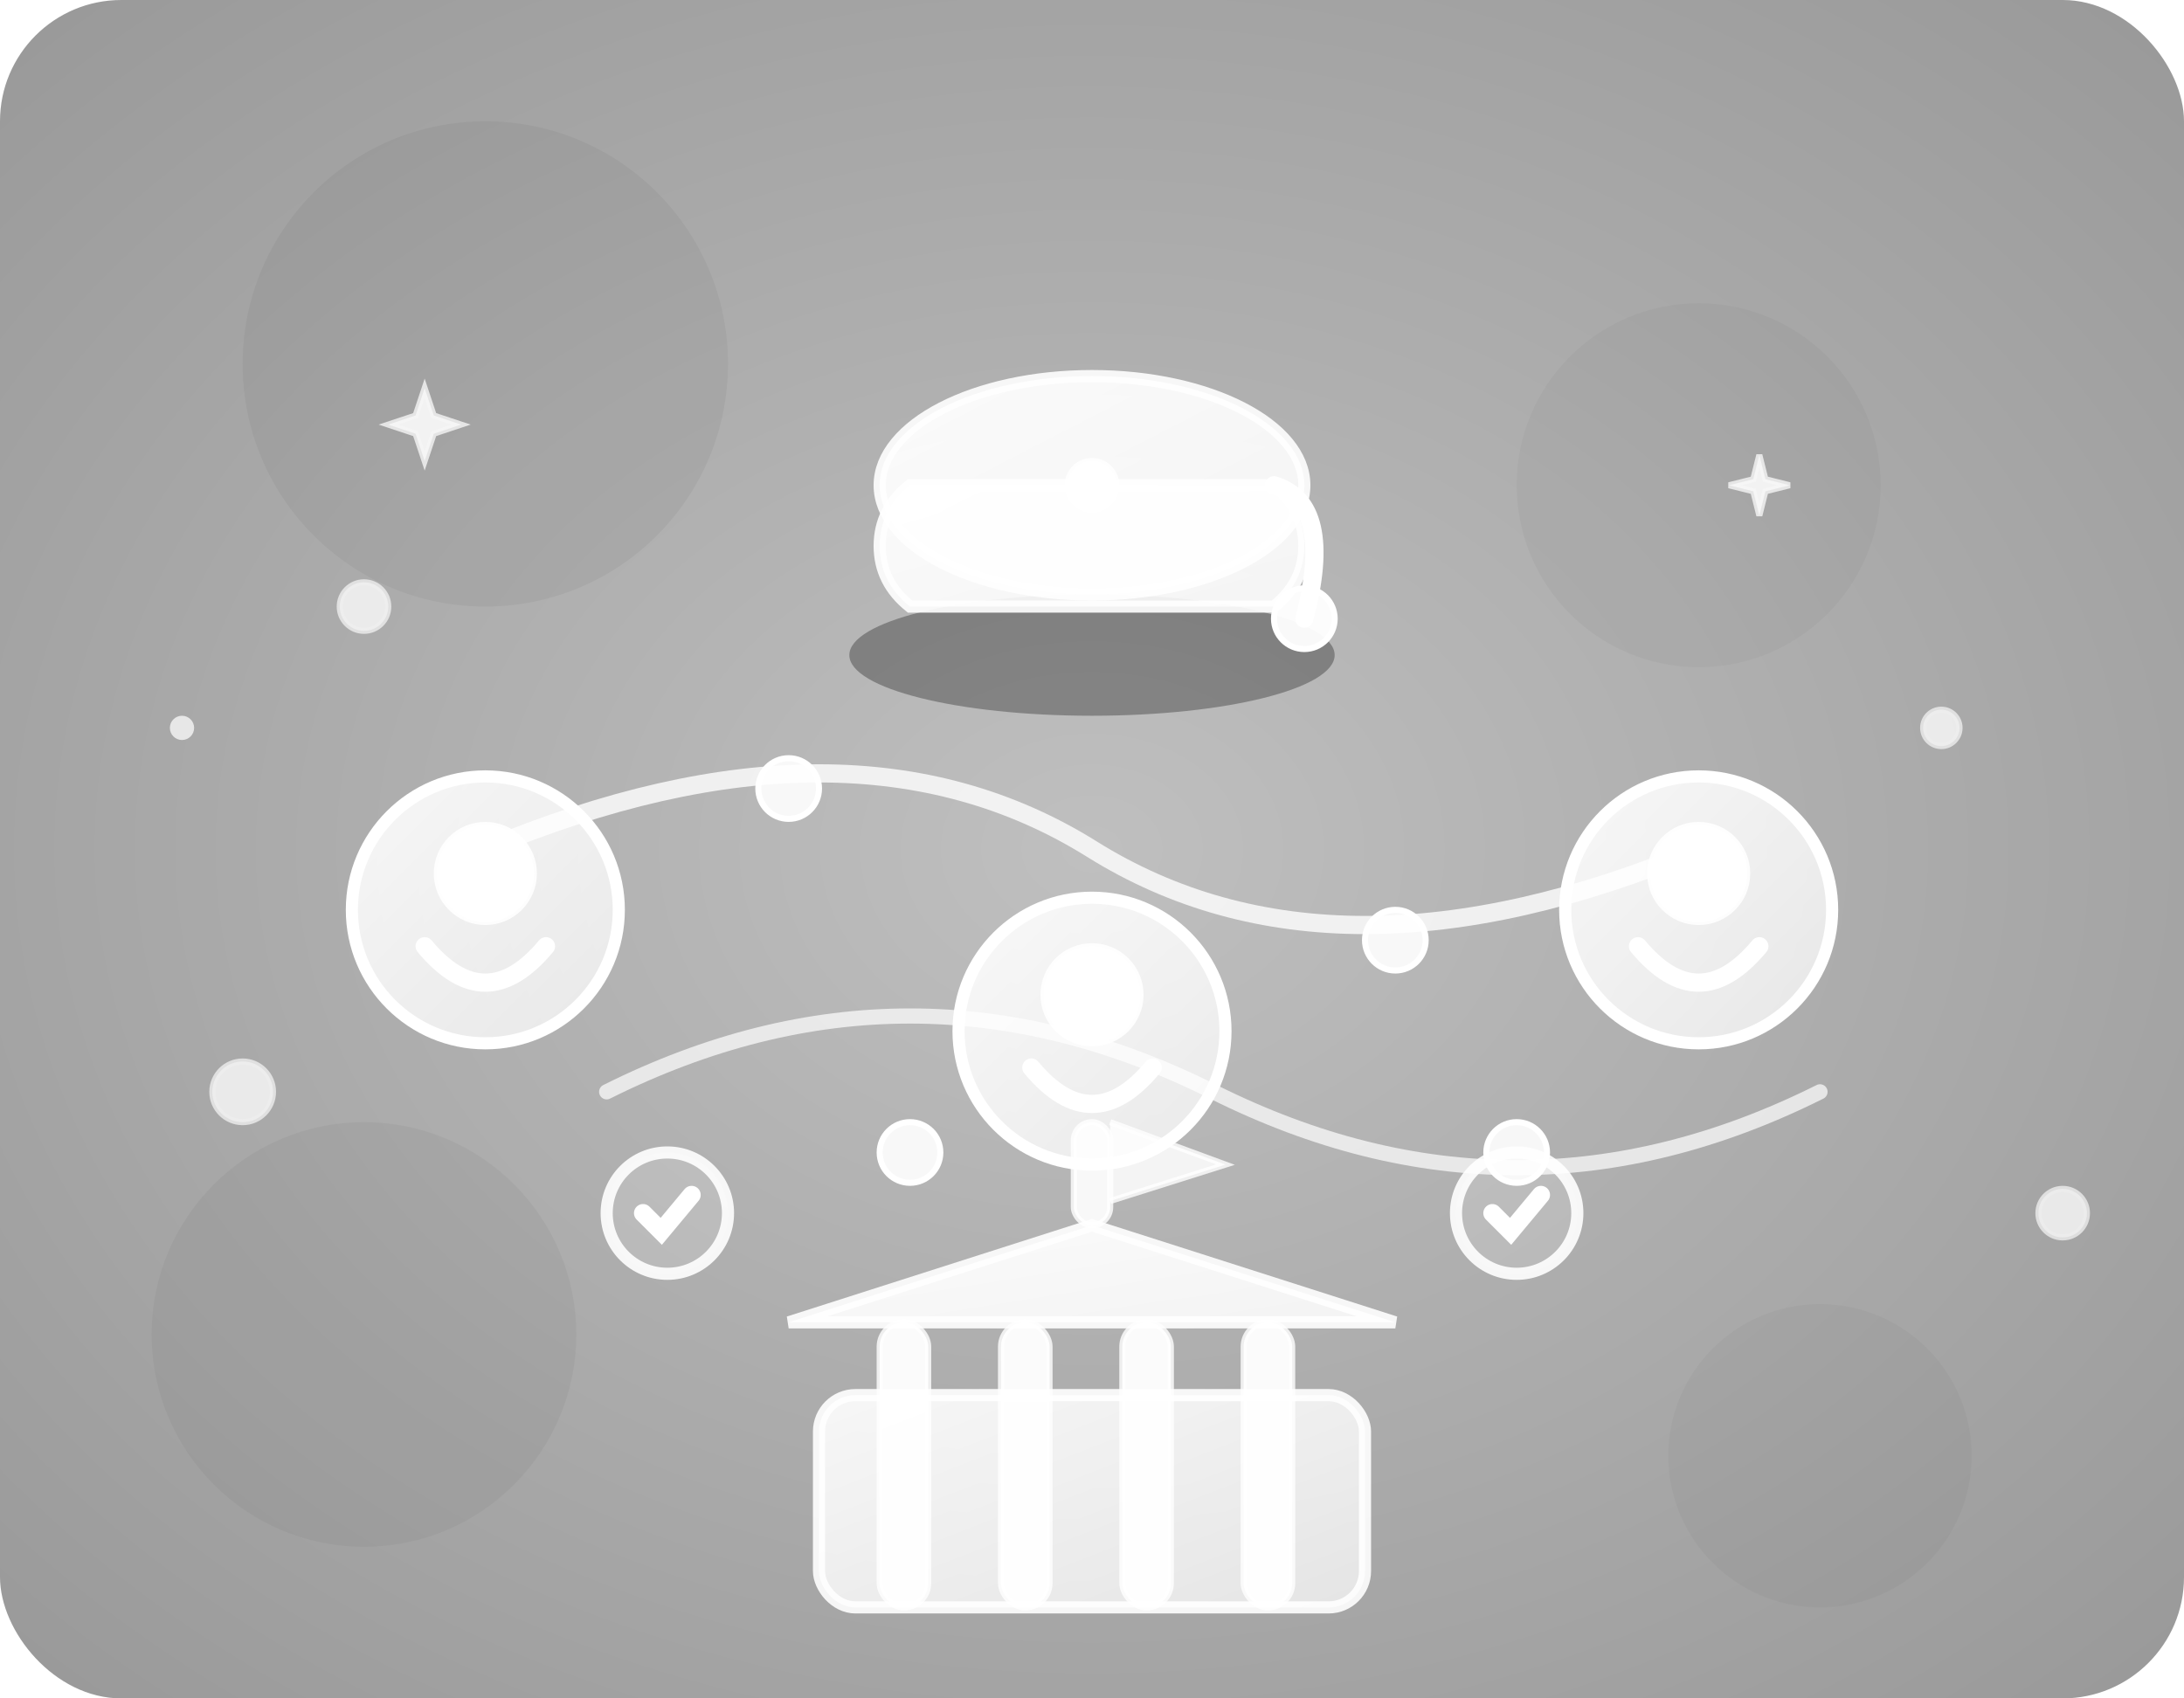 <svg width="360" height="280" viewBox="0 0 360 280" fill="none" xmlns="http://www.w3.org/2000/svg">
  <defs>
    <!-- Dark background gradient -->
    <radialGradient id="backgroundGradient" cx="50%" cy="50%" r="70%">
      <stop offset="0%" style="stop-color:rgba(0,0,0,0.25)"/>
      <stop offset="100%" style="stop-color:rgba(0,0,0,0.4)"/>
    </radialGradient>
    
    <!-- Light element gradients for contrast -->
    <linearGradient id="lightGradient" x1="0%" y1="0%" x2="100%" y2="100%">
      <stop offset="0%" style="stop-color:rgba(255,255,255,0.95)"/>
      <stop offset="100%" style="stop-color:rgba(255,255,255,0.85)"/>
    </linearGradient>
    
    <linearGradient id="accentGradient" x1="0%" y1="0%" x2="100%" y2="100%">
      <stop offset="0%" style="stop-color:rgba(255,255,255,0.9)"/>
      <stop offset="100%" style="stop-color:rgba(255,255,255,0.7)"/>
    </linearGradient>
    
    <!-- Enhanced glow filter -->
    <filter id="lightGlow">
      <feGaussianBlur stdDeviation="4" result="coloredBlur"/>
      <feMerge> 
        <feMergeNode in="coloredBlur"/>
        <feMergeNode in="SourceGraphic"/>
      </feMerge>
    </filter>
  </defs>
  
  <!-- Dark background with pattern and rounded edges -->
  <rect width="360" height="280" rx="20" ry="20" fill="url(#backgroundGradient)"/>
  
  <!-- Dark background pattern -->
  <g opacity="0.15">
    <circle cx="80" cy="60" r="40" fill="rgba(0,0,0,0.3)"/>
    <circle cx="280" cy="80" r="30" fill="rgba(0,0,0,0.2)"/>
    <circle cx="60" cy="220" r="35" fill="rgba(0,0,0,0.25)"/>
    <circle cx="300" cy="240" r="25" fill="rgba(0,0,0,0.2)"/>
  </g>
  
  <!-- Main central graduation cap - bright on dark -->
  <g transform="translate(180, 90)" filter="url(#lightGlow)">
    <!-- Cap shadow -->
    <ellipse cx="0" cy="18" rx="40" ry="10" fill="rgba(0,0,0,0.3)"/>
    <!-- Cap base -->
    <path d="M-35 0 Q-35 -6 -30 -10 L30 -10 Q35 -6 35 0 Q35 6 30 10 L-30 10 Q-35 6 -35 0 Z" fill="url(#lightGradient)" stroke="rgba(255,255,255,0.9)" stroke-width="2"/>
    <!-- Cap top -->
    <ellipse cx="0" cy="-10" rx="35" ry="18" fill="url(#lightGradient)" stroke="rgba(255,255,255,0.9)" stroke-width="2"/>
    <!-- Button on top -->
    <circle cx="0" cy="-10" r="4" fill="rgba(255,255,255,1)" stroke="rgba(255,255,255,0.9)" stroke-width="1"/>
    <!-- Bright tassel -->
    <path d="M30 -10 Q40 -7 35 12" stroke="rgba(255,255,255,1)" stroke-width="3" fill="none" stroke-linecap="round"/>
    <circle cx="35" cy="12" r="5" fill="rgba(255,255,255,0.95)" stroke="rgba(255,255,255,1)" stroke-width="1"/>
  </g>
  
  <!-- Bright connection network -->
  <path d="M80 140 Q140 115 180 140 Q220 165 280 140" 
        stroke="rgba(255,255,255,0.8)" 
        stroke-width="3" 
        fill="none" 
        stroke-linecap="round"/>
  
  <path d="M100 180 Q150 155 200 180 Q250 205 300 180" 
        stroke="rgba(255,255,255,0.7)" 
        stroke-width="2.5" 
        fill="none" 
        stroke-linecap="round"/>
  
  <!-- Bright people icons -->
  <g opacity="1">
    <!-- Person 1 -->
    <g transform="translate(80, 150)">
      <circle cx="0" cy="0" r="22" fill="url(#accentGradient)" stroke="rgba(255,255,255,1)" stroke-width="2" filter="url(#lightGlow)"/>
      <circle cx="0" cy="-6" r="8" fill="rgba(255,255,255,1)" stroke="rgba(255,255,255,0.9)" stroke-width="1"/>
      <path d="M-10 6 Q0 18 10 6" stroke="rgba(255,255,255,1)" stroke-width="3" fill="none" stroke-linecap="round"/>
    </g>
    
    <!-- Person 2 -->
    <g transform="translate(180, 170)">
      <circle cx="0" cy="0" r="22" fill="url(#accentGradient)" stroke="rgba(255,255,255,1)" stroke-width="2" filter="url(#lightGlow)"/>
      <circle cx="0" cy="-6" r="8" fill="rgba(255,255,255,1)" stroke="rgba(255,255,255,0.9)" stroke-width="1"/>
      <path d="M-10 6 Q0 18 10 6" stroke="rgba(255,255,255,1)" stroke-width="3" fill="none" stroke-linecap="round"/>
    </g>
    
    <!-- Person 3 -->
    <g transform="translate(280, 150)">
      <circle cx="0" cy="0" r="22" fill="url(#accentGradient)" stroke="rgba(255,255,255,1)" stroke-width="2" filter="url(#lightGlow)"/>
      <circle cx="0" cy="-6" r="8" fill="rgba(255,255,255,1)" stroke="rgba(255,255,255,0.9)" stroke-width="1"/>
      <path d="M-10 6 Q0 18 10 6" stroke="rgba(255,255,255,1)" stroke-width="3" fill="none" stroke-linecap="round"/>
    </g>
  </g>
  
  <!-- Bright connection dots -->
  <circle cx="130" cy="130" r="5" fill="rgba(255,255,255,0.9)" stroke="rgba(255,255,255,1)" stroke-width="1"/>
  <circle cx="230" cy="155" r="5" fill="rgba(255,255,255,0.9)" stroke="rgba(255,255,255,1)" stroke-width="1"/>
  <circle cx="150" cy="190" r="5" fill="rgba(255,255,255,0.9)" stroke="rgba(255,255,255,1)" stroke-width="1"/>
  <circle cx="250" cy="190" r="5" fill="rgba(255,255,255,0.9)" stroke="rgba(255,255,255,1)" stroke-width="1"/>
  
  <!-- Bright building -->
  <g transform="translate(180, 230)" opacity="1">
    <!-- Main structure -->
    <rect x="-45" y="0" width="90" height="35" rx="6" fill="url(#accentGradient)" stroke="rgba(255,255,255,0.9)" stroke-width="2"/>
    <!-- Bright columns -->
    <rect x="-35" y="-12" width="8" height="47" rx="4" fill="rgba(255,255,255,0.95)" stroke="rgba(255,255,255,0.8)" stroke-width="1"/>
    <rect x="-15" y="-12" width="8" height="47" rx="4" fill="rgba(255,255,255,0.95)" stroke="rgba(255,255,255,0.8)" stroke-width="1"/>
    <rect x="5" y="-12" width="8" height="47" rx="4" fill="rgba(255,255,255,0.95)" stroke="rgba(255,255,255,0.8)" stroke-width="1"/>
    <rect x="25" y="-12" width="8" height="47" rx="4" fill="rgba(255,255,255,0.95)" stroke="rgba(255,255,255,0.8)" stroke-width="1"/>
    <!-- Bright roof -->
    <path d="M-50 -12 L0 -28 L50 -12 Z" fill="url(#lightGradient)" stroke="rgba(255,255,255,0.9)" stroke-width="2"/>
    <!-- Bright flag -->
    <rect x="-3" y="-45" width="6" height="17" rx="3" fill="rgba(255,255,255,0.9)" stroke="rgba(255,255,255,0.8)" stroke-width="1"/>
    <path d="M3 -45 L22 -38 L3 -32" fill="rgba(255,255,255,0.85)" stroke="rgba(255,255,255,0.8)" stroke-width="1"/>
  </g>
  
  <!-- Bright floating elements -->
  <g opacity="0.8">
    <circle cx="60" cy="100" r="4" fill="rgba(255,255,255,0.95)" stroke="rgba(255,255,255,0.8)" stroke-width="1"/>
    <circle cx="320" cy="120" r="3" fill="rgba(255,255,255,0.95)" stroke="rgba(255,255,255,0.8)" stroke-width="1"/>
    <circle cx="40" cy="180" r="5" fill="rgba(255,255,255,0.95)" stroke="rgba(255,255,255,0.8)" stroke-width="1"/>
    <circle cx="340" cy="200" r="4" fill="rgba(255,255,255,0.95)" stroke="rgba(255,255,255,0.8)" stroke-width="1"/>
    <circle cx="30" cy="120" r="2" fill="rgba(255,255,255,0.9)"/>
  </g>
  
  <!-- Bright success elements -->
  <g opacity="1">
    <g transform="translate(110, 200)">
      <circle cx="0" cy="0" r="10" stroke="rgba(255,255,255,0.9)" stroke-width="2" fill="rgba(255,255,255,0.15)"/>
      <path d="M-4 0 L-1 3 L4 -3" stroke="rgba(255,255,255,1)" stroke-width="3" fill="none" stroke-linecap="round"/>
    </g>
    
    <g transform="translate(250, 200)">
      <circle cx="0" cy="0" r="10" stroke="rgba(255,255,255,0.9)" stroke-width="2" fill="rgba(255,255,255,0.15)"/>
      <path d="M-4 0 L-1 3 L4 -3" stroke="rgba(255,255,255,1)" stroke-width="3" fill="none" stroke-linecap="round"/>
    </g>
  </g>
  
  <!-- Bright stars -->
  <g opacity="0.9">
    <g transform="translate(70, 70)">
      <path d="M0 -6 L1.5 -1.5 L6 0 L1.5 1.5 L0 6 L-1.5 1.5 L-6 0 L-1.5 -1.5 Z" fill="rgba(255,255,255,0.95)" stroke="rgba(255,255,255,0.8)" stroke-width="1"/>
    </g>
    <g transform="translate(290, 80)">
      <path d="M0 -5 L1 -1 L5 0 L1 1 L0 5 L-1 1 L-5 0 L-1 -1 Z" fill="rgba(255,255,255,0.95)" stroke="rgba(255,255,255,0.8)" stroke-width="1"/>
    </g>
  </g>
</svg>
